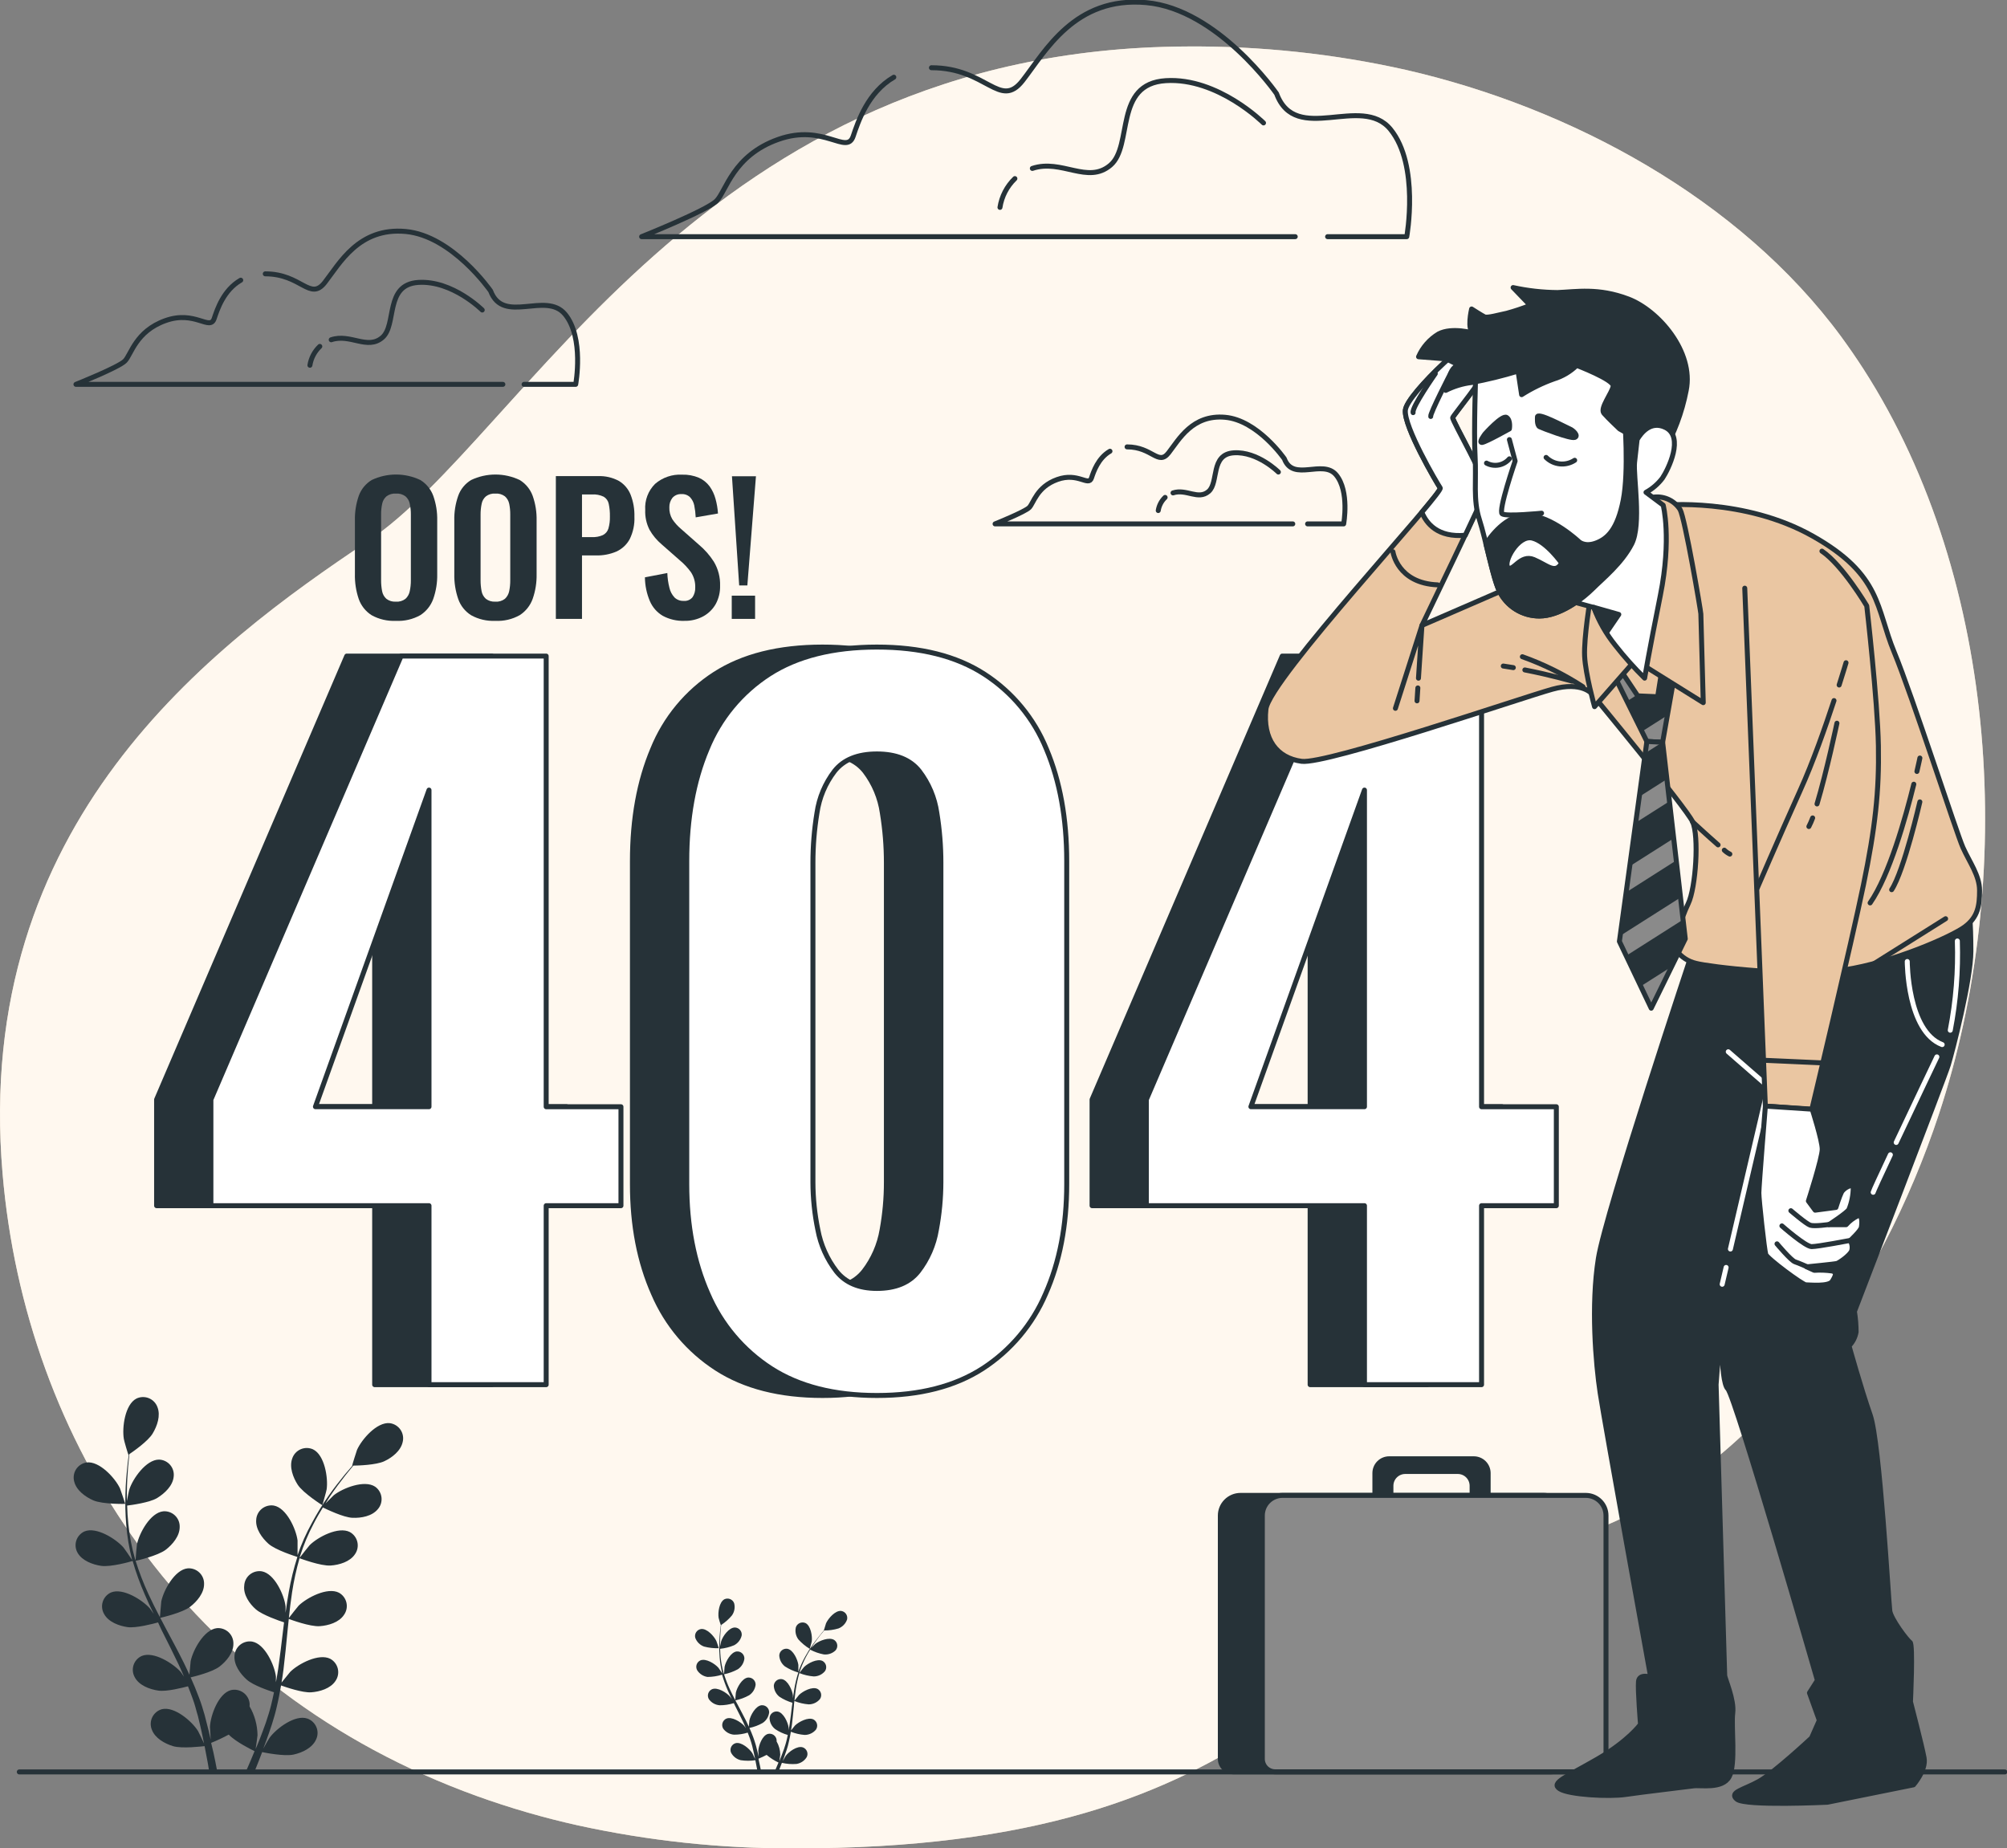 <svg width="404" height="372" viewBox="0 0 404 372" fill="none" xmlns="http://www.w3.org/2000/svg">
<rect x="0" y="0" width="404" height="372" fill="#808080" stroke="none"/>
<g clip-path="url(#clip0_1183_13342)">
<path d="M390.273 224.335C378.864 258.843 354.29 296.66 318.134 309.006C263.497 327.608 258.616 372.337 159.453 372.078C144.976 372.103 130.54 370.556 116.398 367.464C109.484 365.93 102.675 363.956 96.013 361.554C37.274 340.326 5.108 290.05 0.521 236.276C-5.539 165.584 42.666 129.918 74.096 108.915C105.526 87.911 141.301 9.824 238.785 9.357C253.667 9.231 268.514 10.814 283.034 14.075C316.134 21.66 350.196 39.994 370.658 67.823C372.188 69.914 373.662 72.057 375.082 74.251C402.677 117.105 405.819 177.3 390.273 224.335Z" fill="#FEE6C9"/>
<path opacity="0.7" d="M390.273 224.335C378.864 258.843 354.29 296.66 318.134 309.006C263.497 327.608 258.616 372.337 159.453 372.078C144.976 372.103 130.54 370.556 116.398 367.464C109.484 365.93 102.675 363.956 96.013 361.554C37.274 340.326 5.108 290.05 0.521 236.276C-5.539 165.584 42.666 129.918 74.096 108.915C105.526 87.911 141.301 9.824 238.785 9.357C253.667 9.231 268.514 10.814 283.034 14.075C316.134 21.66 350.196 39.994 370.658 67.823C372.188 69.914 373.662 72.057 375.082 74.251C402.677 117.105 405.819 177.3 390.273 224.335Z" fill="white"/>
<path d="M403.563 356.69H3.883" stroke="#263238" stroke-linecap="round" stroke-linejoin="round"/>
<path d="M18.783 302.025C20.652 302.837 25.205 302.734 25.214 302.734C25.223 302.734 24.227 299.762 24.141 299.58C23.145 297.489 19.977 294.042 17.406 294.396C16.98 294.465 16.574 294.624 16.213 294.86C15.853 295.097 15.546 295.406 15.313 295.769C15.081 296.132 14.927 296.539 14.863 296.965C14.798 297.391 14.824 297.826 14.939 298.241C15.372 300.012 17.198 301.334 18.783 302.025Z" fill="#263238"/>
<path d="M20.373 315.21C22.304 315.486 26.372 314.346 26.701 314.216C27.368 316.542 28.192 318.819 29.168 321.033C29.722 322.32 30.328 323.625 30.951 324.886L30.189 323.798C28.674 322.07 24.71 319.556 22.321 320.575C21.933 320.754 21.588 321.012 21.306 321.332C21.023 321.652 20.811 322.028 20.683 322.434C20.554 322.84 20.512 323.269 20.558 323.693C20.605 324.117 20.739 324.526 20.953 324.895C21.819 326.502 23.957 327.297 25.671 327.539C27.385 327.781 30.864 326.856 31.817 326.597L32.492 328.066C33.669 330.407 34.855 332.74 35.954 335.064C36.344 335.885 36.69 336.706 37.045 337.518L36.387 336.576C34.864 334.848 30.908 332.334 28.51 333.354C28.122 333.533 27.776 333.79 27.494 334.111C27.212 334.431 27.001 334.807 26.873 335.213C26.745 335.62 26.703 336.049 26.751 336.473C26.799 336.896 26.936 337.305 27.151 337.673C28.017 339.281 30.146 340.067 31.86 340.317C33.574 340.568 36.751 339.73 37.841 339.453C38.179 340.317 38.516 341.181 38.802 341.985C38.992 342.564 39.209 343.108 39.356 343.713C39.503 344.318 39.676 344.871 39.841 345.441C40.109 346.547 40.386 347.687 40.62 348.776C40.784 349.527 40.931 350.253 41.078 350.979C40.706 350.158 39.936 348.577 39.858 348.447C38.629 346.486 35.089 343.428 32.57 344.067C32.155 344.186 31.77 344.39 31.44 344.667C31.109 344.944 30.841 345.287 30.652 345.673C30.462 346.06 30.357 346.482 30.341 346.913C30.326 347.343 30.401 347.772 30.561 348.171C31.193 349.899 33.158 350.988 34.82 351.497C36.647 352.05 40.68 351.541 41.182 351.497C41.425 352.698 41.65 353.873 41.84 354.953C41.944 355.541 42.039 356.085 42.126 356.681H43.745C43.623 356.042 43.502 355.385 43.364 354.703C43.121 353.476 42.844 352.171 42.498 350.841C43.712 350.353 44.897 349.796 46.047 349.173C47.38 350.607 50.782 352.292 51.241 352.508C50.782 353.64 50.314 354.746 49.864 355.774L49.466 356.681H51.197L51.327 356.379C51.803 355.221 52.288 353.977 52.773 352.698C53.258 352.802 57.257 353.614 59.118 353.191C60.849 352.811 62.857 351.86 63.61 350.193C63.801 349.804 63.907 349.38 63.923 348.948C63.938 348.515 63.861 348.085 63.697 347.684C63.534 347.284 63.287 346.922 62.974 346.623C62.66 346.324 62.287 346.095 61.879 345.951C59.42 345.087 55.664 347.912 54.288 349.778C54.201 349.89 53.422 351.178 52.998 351.998C53.197 351.48 53.387 350.97 53.586 350.426C53.976 349.363 54.34 348.283 54.729 347.126L55.248 345.398C55.43 344.827 55.551 344.205 55.707 343.6C56.045 342.201 56.313 340.758 56.573 339.281C57.508 339.617 60.901 340.784 62.632 340.663C64.363 340.542 66.527 339.911 67.531 338.373C67.778 338.02 67.947 337.619 68.028 337.196C68.11 336.773 68.101 336.337 68.003 335.918C67.905 335.499 67.72 335.104 67.46 334.761C67.2 334.417 66.87 334.132 66.493 333.924C64.19 332.74 60.044 334.926 58.408 336.559C58.304 336.663 57.257 337.967 56.677 338.693C56.815 337.829 56.954 336.965 57.066 336.058C57.386 333.466 57.629 330.874 57.88 328.282C57.958 327.478 58.044 326.684 58.131 325.889C58.46 326.018 62.416 327.487 64.363 327.349C66.094 327.228 68.258 326.597 69.254 325.059C69.502 324.707 69.673 324.306 69.756 323.883C69.838 323.46 69.831 323.025 69.734 322.605C69.636 322.185 69.452 321.791 69.192 321.447C68.931 321.103 68.602 320.818 68.224 320.61C65.912 319.426 61.775 321.612 60.13 323.202C60.009 323.331 58.503 325.206 58.148 325.699C58.33 323.971 58.529 322.243 58.797 320.515C59.15 318.204 59.65 315.919 60.295 313.672C60.451 313.724 64.571 315.279 66.562 315.141C68.293 315.02 70.457 314.389 71.461 312.851C71.707 312.498 71.877 312.096 71.958 311.673C72.04 311.25 72.031 310.815 71.933 310.396C71.835 309.976 71.65 309.582 71.39 309.238C71.13 308.895 70.8 308.61 70.422 308.401C68.12 307.218 63.982 309.404 62.338 311.037C62.208 311.166 60.606 313.188 60.321 313.577C60.321 313.447 60.381 313.309 60.425 313.179C61.134 310.943 62.044 308.774 63.143 306.699C63.731 305.55 64.363 304.479 64.995 303.451C65.739 303.814 69.124 305.455 70.933 305.533C72.742 305.611 74.889 305.205 76.049 303.805C76.333 303.481 76.546 303.101 76.674 302.69C76.801 302.279 76.841 301.846 76.791 301.418C76.74 300.99 76.6 300.578 76.38 300.208C76.16 299.838 75.864 299.518 75.512 299.269C73.348 297.835 68.994 299.554 67.176 300.997C67.081 301.083 66.163 301.991 65.514 302.656L66.38 301.282C67.471 299.649 68.561 298.224 69.548 296.962C70.111 296.245 70.63 295.614 71.123 295.027C72.041 295.027 75.711 294.906 77.321 294.163C78.931 293.42 80.68 292.055 81.061 290.266C81.164 289.846 81.177 289.408 81.1 288.982C81.022 288.556 80.855 288.151 80.61 287.794C80.365 287.437 80.047 287.136 79.677 286.909C79.307 286.683 78.894 286.538 78.464 286.482C75.867 286.206 72.811 289.739 71.868 291.856C71.79 292.037 70.846 295.044 70.89 295.044H70.942C70.457 295.597 69.938 296.193 69.384 296.859C68.379 298.103 67.246 299.511 66.12 301.127C64.905 302.872 63.792 304.687 62.788 306.561C61.633 308.637 60.666 310.812 59.897 313.058V313.145C59.897 312.384 59.897 310.259 59.897 310.095C59.602 307.805 57.672 303.537 55.118 303.071C54.692 303.003 54.256 303.027 53.839 303.139C53.422 303.251 53.033 303.45 52.698 303.722C52.363 303.995 52.09 304.334 51.895 304.719C51.701 305.104 51.59 305.526 51.57 305.956C51.422 307.779 52.747 309.602 54.036 310.76C55.499 312.056 59.542 313.309 59.862 313.413C59.13 315.719 58.551 318.071 58.131 320.454C57.88 321.845 57.672 323.245 57.482 324.653C57.482 323.997 57.482 323.409 57.482 323.331C57.187 321.033 55.257 316.774 52.703 316.307C52.278 316.24 51.843 316.263 51.427 316.375C51.011 316.486 50.623 316.685 50.289 316.956C49.955 317.228 49.682 317.566 49.488 317.95C49.294 318.334 49.184 318.755 49.163 319.184C48.938 321.016 50.245 322.882 51.535 323.988C52.825 325.094 56.27 326.303 57.179 326.58C57.118 327.124 57.04 327.66 56.98 328.204C56.668 330.796 56.365 333.388 55.993 335.98C55.863 336.844 55.699 337.751 55.543 338.624C55.543 338.045 55.543 337.553 55.543 337.475C55.248 335.185 53.318 330.917 50.765 330.451C50.339 330.382 49.904 330.404 49.488 330.514C49.072 330.624 48.683 330.82 48.348 331.09C48.012 331.359 47.737 331.696 47.541 332.079C47.344 332.462 47.231 332.881 47.207 333.31C47.051 335.133 48.376 336.956 49.674 338.114C50.972 339.272 54.071 340.309 55.153 340.654C54.963 341.518 54.781 342.443 54.556 343.307C54.391 343.886 54.27 344.456 54.071 345.035C53.872 345.614 53.699 346.175 53.517 346.763C53.128 347.834 52.73 348.94 52.323 349.977C52.046 350.694 51.769 351.376 51.457 352.068C51.596 351.204 51.838 349.432 51.838 349.286C51.809 347.248 51.258 345.252 50.236 343.488C50.262 343.264 50.262 343.038 50.236 342.814C50.18 342.389 50.035 341.979 49.811 341.613C49.586 341.247 49.288 340.931 48.934 340.687C48.58 340.443 48.179 340.275 47.756 340.195C47.334 340.115 46.899 340.125 46.48 340.222C43.97 340.896 42.377 345.294 42.264 347.601C42.264 347.739 42.342 349.225 42.412 350.193C42.29 349.648 42.169 349.113 42.039 348.551C41.771 347.445 41.477 346.348 41.174 345.164L40.654 343.436C40.49 342.857 40.248 342.27 40.048 341.708C39.546 340.352 38.984 339.004 38.378 337.656C39.347 337.432 42.784 336.55 44.169 335.496C45.554 334.442 46.999 332.723 46.982 330.891C46.994 330.461 46.916 330.032 46.751 329.634C46.587 329.236 46.34 328.877 46.027 328.58C45.714 328.284 45.343 328.056 44.936 327.912C44.529 327.769 44.097 327.712 43.667 327.746C41.07 328.031 38.845 332.135 38.378 334.399C38.378 334.546 38.196 336.205 38.127 337.121C37.755 336.317 37.391 335.514 36.993 334.71C35.842 332.386 34.595 330.079 33.375 327.798C32.994 327.09 32.63 326.381 32.258 325.673C32.604 325.595 36.716 324.645 38.265 323.452C39.633 322.407 41.096 320.679 41.078 318.856C41.091 318.425 41.012 317.997 40.848 317.599C40.683 317.201 40.437 316.842 40.124 316.545C39.811 316.248 39.439 316.021 39.033 315.877C38.626 315.733 38.193 315.677 37.763 315.711C35.166 315.987 32.942 320.1 32.466 322.364C32.466 322.536 32.215 324.956 32.189 325.543C31.375 323.979 30.579 322.415 29.86 320.843C28.863 318.683 28.007 316.461 27.298 314.19C27.463 314.19 31.756 313.179 33.357 311.97C34.734 310.916 36.188 309.196 36.171 307.365C36.183 306.935 36.104 306.507 35.94 306.109C35.775 305.711 35.528 305.353 35.215 305.057C34.903 304.761 34.531 304.534 34.124 304.391C33.717 304.248 33.285 304.193 32.855 304.228C30.259 304.505 28.034 308.609 27.567 310.881C27.523 311.054 27.298 313.629 27.29 314.104L27.151 313.715C26.51 311.454 26.07 309.141 25.835 306.803C25.697 305.516 25.628 304.28 25.593 303.071C26.407 302.976 30.146 302.474 31.652 301.541C33.158 300.608 34.777 299.096 34.959 297.273C35.015 296.849 34.981 296.417 34.859 296.007C34.737 295.597 34.531 295.216 34.253 294.89C33.974 294.565 33.631 294.301 33.244 294.116C32.857 293.931 32.436 293.829 32.007 293.817C29.41 293.817 26.736 297.645 26.017 299.865C25.974 299.986 25.714 301.248 25.541 302.163C25.541 301.619 25.541 301.058 25.541 300.539C25.541 298.578 25.671 296.781 25.792 295.191C25.87 294.327 25.957 293.463 26.043 292.711C26.796 292.202 29.8 290.119 30.726 288.573C31.652 287.026 32.362 284.961 31.695 283.259C31.549 282.855 31.319 282.485 31.021 282.175C30.723 281.864 30.363 281.62 29.964 281.457C29.565 281.294 29.136 281.217 28.705 281.229C28.274 281.242 27.851 281.345 27.463 281.531C25.152 282.724 24.546 287.363 24.927 289.644C24.927 289.843 25.792 292.867 25.87 292.841H25.922C25.818 293.575 25.714 294.362 25.628 295.217C25.463 296.807 25.299 298.604 25.255 300.574C25.181 302.695 25.233 304.818 25.411 306.933C25.595 309.301 25.989 311.649 26.588 313.948V314.026C26.182 313.387 24.978 311.633 24.857 311.512C23.343 309.784 19.378 307.27 16.989 308.281C16.601 308.459 16.255 308.717 15.973 309.038C15.691 309.358 15.48 309.734 15.352 310.14C15.224 310.547 15.182 310.976 15.23 311.4C15.278 311.823 15.414 312.232 15.63 312.6C16.53 314.164 18.642 314.959 20.373 315.21Z" fill="#263238"/>
<path d="M64.891 303.01C64.891 303.01 65.756 299.986 65.756 299.787C66.077 297.498 65.35 292.876 63.004 291.752C62.61 291.576 62.184 291.484 61.753 291.483C61.321 291.482 60.895 291.572 60.5 291.746C60.106 291.92 59.753 292.176 59.464 292.495C59.175 292.815 58.956 293.192 58.823 293.601C58.2 295.329 58.996 297.429 59.931 298.88C61.056 300.6 64.891 303.01 64.891 303.01Z" fill="#263238"/>
<path d="M141.725 331.453C142.692 331.71 143.693 331.82 144.694 331.781C144.694 331.781 144.244 330.407 144.2 330.33C143.742 329.362 142.279 327.738 141.093 327.928C140.896 327.96 140.709 328.034 140.542 328.144C140.376 328.254 140.235 328.397 140.128 328.565C140.021 328.733 139.951 328.921 139.921 329.118C139.892 329.315 139.905 329.516 139.959 329.707C140.108 330.109 140.343 330.474 140.648 330.775C140.953 331.077 141.321 331.308 141.725 331.453Z" fill="#263238"/>
<path d="M142.424 337.57C143.417 337.563 144.403 337.409 145.35 337.112C145.658 338.184 146.037 339.234 146.484 340.257C146.743 340.853 147.02 341.441 147.306 342.037C147.142 341.786 146.986 341.562 146.96 341.536C146.259 340.723 144.432 339.574 143.324 340.041C143.143 340.123 142.981 340.243 142.849 340.392C142.717 340.542 142.618 340.717 142.559 340.908C142.5 341.098 142.483 341.298 142.507 341.496C142.531 341.694 142.598 341.884 142.701 342.054C142.951 342.404 143.275 342.695 143.651 342.906C144.027 343.116 144.444 343.241 144.874 343.272C145.837 343.277 146.795 343.131 147.713 342.84C147.825 343.065 147.929 343.298 148.042 343.523C148.587 344.603 149.133 345.674 149.643 346.745C149.816 347.126 149.981 347.506 150.145 347.886C149.989 347.661 149.86 347.471 149.834 347.445C149.141 346.642 147.306 345.493 146.207 345.959C146.025 346.042 145.863 346.161 145.731 346.311C145.599 346.46 145.5 346.635 145.441 346.825C145.381 347.015 145.362 347.215 145.385 347.413C145.408 347.611 145.473 347.801 145.575 347.972C145.827 348.32 146.152 348.61 146.527 348.82C146.902 349.03 147.319 349.157 147.748 349.191C148.684 349.196 149.615 349.056 150.509 348.776C150.665 349.173 150.82 349.562 150.959 349.951C151.097 350.34 151.141 350.469 151.21 350.737C151.279 351.005 151.357 351.273 151.435 351.532C151.556 352.042 151.686 352.569 151.79 353.07C151.868 353.424 151.937 353.752 152.006 354.089C151.833 353.709 151.478 352.983 151.444 352.923C150.872 352.016 149.236 350.607 148.076 350.901C147.884 350.955 147.706 351.048 147.553 351.175C147.399 351.303 147.275 351.461 147.188 351.64C147.1 351.818 147.051 352.014 147.045 352.213C147.039 352.411 147.074 352.609 147.15 352.793C147.347 353.176 147.624 353.512 147.963 353.778C148.303 354.043 148.696 354.232 149.115 354.331C150.088 354.478 151.077 354.478 152.05 354.331C152.162 354.884 152.266 355.429 152.361 355.938C152.404 356.215 152.448 356.465 152.491 356.725H153.227C153.175 356.431 153.123 356.128 153.054 355.809C152.941 355.247 152.811 354.642 152.673 354.029C153.234 353.802 153.783 353.545 154.317 353.26C155.042 353.876 155.845 354.393 156.706 354.798C156.49 355.325 156.274 355.826 156.066 356.31L155.884 356.725H156.663C156.663 356.673 156.706 356.63 156.724 356.586C156.94 356.051 157.165 355.48 157.39 354.858C158.351 355.085 159.341 355.161 160.325 355.083C160.75 355.017 161.155 354.86 161.513 354.621C161.87 354.382 162.171 354.068 162.393 353.701C162.482 353.523 162.533 353.329 162.541 353.131C162.549 352.932 162.516 352.734 162.442 352.55C162.369 352.366 162.257 352.199 162.114 352.061C161.972 351.922 161.801 351.816 161.614 351.748C160.472 351.359 158.741 352.655 158.152 353.476C158.109 353.528 157.763 354.124 157.555 354.504C157.641 354.262 157.737 354.029 157.823 353.778C158.005 353.286 158.169 352.785 158.351 352.249C158.429 351.99 158.516 351.722 158.593 351.454C158.671 351.186 158.732 350.91 158.801 350.59C158.957 349.942 159.087 349.277 159.199 348.603C160.088 348.955 161.025 349.171 161.978 349.242C162.409 349.241 162.834 349.146 163.224 348.964C163.614 348.782 163.96 348.517 164.237 348.188C164.352 348.025 164.431 347.84 164.469 347.645C164.508 347.449 164.504 347.248 164.459 347.054C164.414 346.86 164.329 346.678 164.209 346.519C164.088 346.36 163.936 346.228 163.761 346.132C162.696 345.588 160.783 346.599 160.022 347.35C159.978 347.393 159.494 347.998 159.234 348.335C159.303 347.926 159.364 347.52 159.416 347.117C159.563 345.925 159.675 344.724 159.797 343.523C159.797 343.151 159.866 342.788 159.909 342.417C160.828 342.785 161.796 343.012 162.783 343.091C163.214 343.091 163.64 342.997 164.03 342.814C164.42 342.632 164.766 342.367 165.042 342.037C165.157 341.874 165.236 341.689 165.274 341.493C165.313 341.298 165.309 341.096 165.264 340.902C165.219 340.708 165.134 340.526 165.014 340.367C164.893 340.208 164.741 340.077 164.566 339.98C163.501 339.436 161.588 340.447 160.835 341.199C160.775 341.259 160.082 342.123 159.918 342.356C159.996 341.544 160.091 340.741 160.212 339.946C160.377 338.881 160.608 337.828 160.905 336.792C161.829 337.159 162.804 337.386 163.796 337.466C164.227 337.467 164.653 337.373 165.043 337.191C165.434 337.008 165.779 336.743 166.055 336.412C166.17 336.249 166.249 336.064 166.287 335.869C166.325 335.673 166.322 335.472 166.277 335.278C166.232 335.084 166.147 334.901 166.026 334.743C165.906 334.584 165.754 334.452 165.579 334.356C164.514 333.812 162.61 334.822 161.848 335.574C161.788 335.635 161.043 336.568 160.922 336.749C160.922 336.689 160.922 336.619 160.965 336.559C161.296 335.528 161.716 334.528 162.22 333.57C162.497 333.043 162.783 332.55 163.086 332.075C163.945 332.529 164.867 332.852 165.821 333.034C166.25 333.082 166.684 333.034 167.093 332.895C167.501 332.757 167.874 332.53 168.184 332.23C168.317 332.082 168.417 331.907 168.477 331.718C168.537 331.528 168.556 331.328 168.533 331.131C168.51 330.933 168.446 330.743 168.344 330.572C168.242 330.401 168.105 330.254 167.942 330.14C166.938 329.474 164.93 330.269 164.09 330.934L163.32 331.703L163.726 331.073C164.229 330.312 164.739 329.656 165.189 329.077C165.449 328.749 165.691 328.455 165.916 328.213C166.887 328.222 167.852 328.085 168.782 327.807C169.183 327.65 169.546 327.408 169.845 327.098C170.144 326.788 170.372 326.416 170.513 326.01C170.558 325.818 170.563 325.619 170.526 325.425C170.49 325.231 170.414 325.047 170.302 324.884C170.19 324.722 170.046 324.584 169.878 324.48C169.71 324.377 169.522 324.309 169.327 324.282C168.132 324.152 166.73 325.785 166.28 326.761C166.28 326.848 165.804 328.23 165.83 328.23C165.605 328.489 165.362 328.766 165.111 329.094C164.644 329.664 164.125 330.321 163.605 331.064C163.03 331.859 162.507 332.69 162.039 333.552C161.502 334.508 161.055 335.512 160.706 336.55C160.706 336.205 160.706 335.22 160.706 335.151C160.567 334.088 159.684 332.118 158.498 331.902C158.302 331.872 158.101 331.883 157.909 331.935C157.717 331.987 157.538 332.078 157.383 332.204C157.229 332.329 157.103 332.486 157.013 332.663C156.924 332.84 156.872 333.034 156.862 333.233C156.879 333.663 156.991 334.085 157.188 334.469C157.385 334.852 157.664 335.188 158.005 335.453C158.837 335.991 159.744 336.405 160.697 336.68C160.356 337.743 160.09 338.829 159.901 339.929C159.788 340.568 159.693 341.216 159.606 341.864C159.606 341.562 159.606 341.294 159.606 341.259C159.468 340.196 158.585 338.227 157.399 338.011C157.202 337.98 157.001 337.991 156.809 338.043C156.617 338.095 156.438 338.187 156.284 338.312C156.13 338.438 156.004 338.594 155.914 338.771C155.824 338.949 155.773 339.143 155.763 339.341C155.78 339.772 155.891 340.194 156.089 340.577C156.286 340.961 156.565 341.297 156.906 341.562C157.707 342.088 158.582 342.492 159.502 342.762C159.502 343.013 159.442 343.264 159.407 343.514C159.269 344.715 159.13 345.907 158.957 347.082C158.896 347.497 158.819 347.903 158.749 348.301C158.749 348.033 158.749 347.808 158.749 347.774C158.611 346.711 157.719 344.75 156.542 344.534C156.345 344.502 156.144 344.512 155.951 344.563C155.759 344.615 155.579 344.706 155.424 344.832C155.27 344.958 155.144 345.115 155.054 345.293C154.965 345.471 154.914 345.665 154.906 345.864C154.923 346.294 155.035 346.714 155.232 347.096C155.429 347.479 155.708 347.813 156.049 348.076C156.823 348.6 157.676 348.997 158.576 349.251C158.49 349.666 158.403 350.115 158.299 350.478C158.221 350.746 158.169 351.005 158.074 351.273C157.979 351.541 157.91 351.8 157.823 352.059C157.641 352.551 157.46 353.061 157.269 353.545C157.139 353.873 157.018 354.193 156.888 354.513C156.949 354.098 157.061 353.295 157.061 353.225C157.049 352.285 156.796 351.362 156.326 350.547C156.326 350.443 156.326 350.34 156.326 350.236C156.301 350.039 156.234 349.85 156.131 349.68C156.028 349.511 155.891 349.364 155.728 349.251C155.564 349.138 155.379 349.06 155.184 349.023C154.989 348.986 154.788 348.99 154.594 349.035C153.435 349.346 152.699 351.376 152.647 352.439C152.647 352.5 152.69 353.191 152.716 353.623C152.664 353.372 152.604 353.122 152.543 352.871C152.422 352.353 152.283 351.852 152.145 351.307C152.058 351.039 151.98 350.78 151.902 350.512C151.825 350.245 151.712 349.977 151.625 349.7C151.392 349.078 151.132 348.456 150.855 347.834C151.791 347.642 152.691 347.304 153.521 346.832C153.881 346.594 154.184 346.28 154.41 345.913C154.635 345.546 154.778 345.134 154.828 344.706C154.832 344.508 154.795 344.312 154.718 344.129C154.642 343.946 154.527 343.781 154.383 343.645C154.239 343.509 154.067 343.405 153.88 343.339C153.693 343.274 153.494 343.248 153.296 343.264C152.102 343.393 151.063 345.285 150.846 346.331C150.846 346.4 150.768 347.195 150.734 347.584C150.561 347.212 150.396 346.84 150.215 346.469C149.678 345.398 149.107 344.335 148.544 343.264L148.025 342.287C148.994 342.086 149.928 341.739 150.794 341.259C151.154 341.021 151.457 340.707 151.683 340.34C151.909 339.973 152.051 339.561 152.102 339.134C152.106 338.936 152.068 338.739 151.992 338.556C151.915 338.373 151.801 338.209 151.656 338.073C151.512 337.937 151.341 337.832 151.153 337.767C150.966 337.701 150.767 337.675 150.569 337.691C149.375 337.82 148.336 339.713 148.12 340.758C148.12 340.836 148.007 341.942 147.999 342.227C147.618 341.501 147.254 340.784 146.917 340.058C146.462 339.076 146.072 338.066 145.748 337.034C146.723 336.837 147.663 336.493 148.535 336.015C148.892 335.774 149.193 335.459 149.419 335.093C149.644 334.726 149.788 334.316 149.842 333.889C149.848 333.69 149.811 333.491 149.735 333.307C149.658 333.122 149.543 332.956 149.398 332.819C149.252 332.682 149.079 332.577 148.89 332.511C148.702 332.446 148.501 332.421 148.302 332.438C147.116 332.567 146.077 334.459 145.861 335.505C145.861 335.591 145.739 336.784 145.739 337C145.713 336.941 145.689 336.88 145.67 336.818C145.377 335.775 145.174 334.708 145.064 333.63C145.004 333.034 144.969 332.464 144.952 331.902C145.92 331.809 146.868 331.57 147.765 331.194C148.148 330.996 148.483 330.717 148.748 330.377C149.012 330.037 149.2 329.643 149.297 329.224C149.324 329.027 149.309 328.826 149.253 328.635C149.197 328.444 149.101 328.267 148.972 328.116C148.843 327.964 148.684 327.841 148.504 327.755C148.324 327.669 148.129 327.622 147.929 327.617C146.735 327.617 145.497 329.345 145.168 330.399C145.168 330.459 145.03 331.038 144.943 331.461C144.943 331.211 144.943 330.952 144.943 330.71C144.943 329.803 145.004 328.982 145.056 328.247C145.056 327.824 145.133 327.453 145.177 327.098C145.989 326.575 146.715 325.931 147.332 325.189C147.583 324.838 147.753 324.436 147.831 324.012C147.909 323.588 147.892 323.152 147.782 322.735C147.715 322.548 147.608 322.377 147.471 322.234C147.333 322.09 147.167 321.977 146.982 321.901C146.798 321.825 146.6 321.789 146.401 321.794C146.202 321.799 146.006 321.846 145.826 321.932C144.761 322.485 144.484 324.627 144.657 325.681C144.657 325.768 145.082 327.167 145.099 327.15C145.056 327.487 145.004 327.85 144.96 328.247C144.891 328.982 144.813 329.811 144.796 330.718C144.76 331.695 144.783 332.673 144.865 333.647C144.95 334.741 145.133 335.826 145.41 336.887C145.22 336.594 144.666 335.79 144.623 335.73C143.922 334.917 142.087 333.768 140.987 334.235C140.806 334.317 140.644 334.437 140.512 334.586C140.38 334.735 140.281 334.911 140.221 335.101C140.162 335.291 140.143 335.491 140.166 335.689C140.189 335.886 140.254 336.077 140.355 336.248C140.587 336.602 140.891 336.903 141.247 337.131C141.604 337.359 142.005 337.509 142.424 337.57Z" fill="#263238"/>
<path d="M163.005 331.919C163.005 331.919 163.395 330.52 163.403 330.433C163.55 329.371 163.213 327.245 162.131 326.718C161.948 326.638 161.751 326.598 161.552 326.599C161.353 326.6 161.156 326.642 160.974 326.723C160.792 326.805 160.63 326.923 160.496 327.071C160.363 327.219 160.262 327.393 160.201 327.582C160.104 328.001 160.1 328.436 160.188 328.856C160.276 329.277 160.455 329.673 160.711 330.019C161.379 330.761 162.152 331.401 163.005 331.919Z" fill="#263238"/>
<path d="M179.924 15.543C174.678 18.593 172.722 24.52 171.752 27.397C170.445 31.328 165.858 24.805 156.682 28.054C147.507 31.302 146.191 38.482 144.226 40.443C142.261 42.405 129.156 47.641 129.156 47.641H260.727" stroke="#263238" stroke-linecap="round" stroke-linejoin="round"/>
<path d="M267.24 47.641H283.175C283.175 47.641 285.772 33.246 279.903 26.041C274.035 18.835 260.86 29.315 256.965 18.844C256.965 18.844 245.167 1.832 230.746 0.527C216.325 -0.778 210.431 10.342 205.843 16.226C201.255 22.11 198.632 13.634 187.492 13.634" stroke="#263238" stroke-linecap="round" stroke-linejoin="round"/>
<path d="M204.293 35.951C202.685 37.505 201.63 39.541 201.289 41.748" stroke="#263238" stroke-linecap="round" stroke-linejoin="round"/>
<path d="M254.339 24.745C254.339 24.745 245.164 15.586 234.673 16.235C224.182 16.883 228.12 29.324 223.533 33.246C218.945 37.169 213.699 31.933 207.805 33.903" stroke="#263238" stroke-linecap="round" stroke-linejoin="round"/>
<path d="M48.459 56.401C44.996 58.397 43.741 62.259 43.118 64.117C42.252 66.709 39.266 62.389 33.276 64.549C27.286 66.709 26.421 71.383 25.14 72.67C23.858 73.958 15.289 77.37 15.289 77.37H101.226" stroke="#263238" stroke-linecap="round" stroke-linejoin="round"/>
<path d="M105.499 77.37H115.886C115.886 77.37 117.617 67.962 113.748 63.261C109.879 58.561 101.327 65.404 98.756 58.561C98.756 58.561 91.052 47.45 81.634 46.595C72.216 45.74 68.382 53.006 65.387 56.851C62.392 60.695 60.678 55.123 53.398 55.123" stroke="#263238" stroke-linecap="round" stroke-linejoin="round"/>
<path d="M64.374 69.733C63.314 70.747 62.614 72.079 62.383 73.526" stroke="#263238" stroke-linecap="round" stroke-linejoin="round"/>
<path d="M97.072 62.406C97.072 62.406 91.082 56.427 84.226 56.851C77.371 57.274 79.95 65.404 76.947 67.962C73.943 70.519 70.524 67.097 66.672 68.394" stroke="#263238" stroke-linecap="round" stroke-linejoin="round"/>
<path d="M223.433 90.832C221.044 92.223 220.144 94.918 219.711 96.214C219.114 98.003 217.028 95.022 212.847 96.517C208.666 98.011 208.069 101.286 207.169 102.176C206.269 103.066 200.305 105.459 200.305 105.459H260.23" stroke="#263238" stroke-linecap="round" stroke-linejoin="round"/>
<path d="M263.213 105.459H270.475C270.475 105.459 271.67 98.901 268.978 95.618C266.286 92.335 260.322 97.113 258.53 92.343C258.53 92.343 253.155 84.567 246.585 83.997C240.015 83.427 237.323 88.464 235.237 91.151C233.151 93.838 231.956 89.959 226.875 89.959" stroke="#263238" stroke-linecap="round" stroke-linejoin="round"/>
<path d="M234.533 100.128C233.794 100.834 233.307 101.763 233.148 102.772" stroke="#263238" stroke-linecap="round" stroke-linejoin="round"/>
<path d="M257.332 95.022C257.332 95.022 253.151 90.849 248.373 91.151C243.595 91.454 245.387 97.113 243.292 98.927C241.197 100.741 238.817 98.331 236.125 99.221" stroke="#263238" stroke-linecap="round" stroke-linejoin="round"/>
<path d="M75.418 278.732V242.704H31.523V221.337L69.8 132.07H99.005V222.789H114.058V242.704H99.005V278.732H75.418ZM52.566 222.78H75.418V159.043L52.566 222.78Z" fill="#263238" stroke="#263238" stroke-linecap="round" stroke-linejoin="round"/>
<path d="M165.581 280.91C156.995 280.91 149.891 279.098 144.27 275.475C138.633 271.841 134.211 266.609 131.572 260.45C128.721 254.045 127.299 246.681 127.305 238.358V173.351C127.305 164.78 128.667 157.267 131.39 150.81C133.901 144.602 138.273 139.321 143.907 135.69C149.533 132.073 156.747 130.261 165.547 130.255C174.347 130.25 181.575 132.061 187.23 135.69C192.864 139.321 197.236 144.602 199.747 150.81C202.505 157.238 203.884 164.752 203.884 173.351V238.358C203.884 246.687 202.464 254.051 199.625 260.45C196.983 266.607 192.562 271.838 186.927 275.475C181.283 279.098 174.168 280.91 165.581 280.91ZM165.581 259.362C169.332 259.362 172.114 258.21 173.926 255.906C175.802 253.468 177.05 250.608 177.561 247.577C178.139 244.41 178.429 241.197 178.427 237.978V173.697C178.429 170.331 178.157 166.97 177.613 163.649C177.18 160.602 175.973 157.717 174.108 155.268C172.296 152.964 169.453 151.812 165.581 151.812C161.709 151.812 158.867 152.964 157.055 155.268C155.178 157.729 153.962 160.629 153.524 163.692C152.977 167.013 152.702 170.374 152.701 173.74V238.021C152.705 241.237 153.033 244.444 153.679 247.594C154.24 250.624 155.513 253.479 157.393 255.923C159.228 258.215 161.957 259.362 165.581 259.362Z" fill="#263238" stroke="#263238" stroke-linecap="round" stroke-linejoin="round"/>
<path d="M263.723 278.732V242.704H219.828V221.337L258.105 132.07H287.31V222.789H302.363V242.704H287.31V278.732H263.723ZM240.871 222.78H263.723V159.043L240.871 222.78Z" fill="#263238" stroke="#263238" stroke-linecap="round" stroke-linejoin="round"/>
<path d="M86.356 278.732V242.704H42.453V221.337L80.73 132.07H109.944V222.789H124.996V242.704H109.944V278.732H86.356ZM63.496 222.78H86.356V159.043L63.496 222.78Z" fill="white" stroke="#263238" stroke-linecap="round" stroke-linejoin="round"/>
<path d="M176.519 280.91C167.932 280.91 160.826 279.098 155.199 275.475C149.564 271.838 145.144 266.607 142.501 260.45C139.662 254.045 138.242 246.681 138.242 238.358V173.351C138.242 164.78 139.601 157.267 142.319 150.81C144.836 144.604 149.21 139.324 154.844 135.69C160.465 132.073 167.678 130.261 176.484 130.255C185.29 130.25 192.504 132.061 198.124 135.69C203.758 139.324 208.132 144.604 210.649 150.81C213.367 157.267 214.726 164.78 214.726 173.351V238.358C214.726 246.687 213.307 254.051 210.468 260.45C207.839 266.6 203.437 271.83 197.821 275.475C192.206 279.098 185.106 280.91 176.519 280.91ZM176.519 259.362C180.27 259.362 183.051 258.21 184.863 255.906C186.74 253.469 187.986 250.608 188.49 247.577C189.087 244.412 189.391 241.198 189.399 237.978V173.697C189.402 170.331 189.129 166.97 188.585 163.649C188.149 160.584 186.93 157.683 185.045 155.225C183.227 152.921 180.385 151.769 176.519 151.769C172.653 151.769 169.81 152.921 167.993 155.225C166.108 157.683 164.889 160.584 164.452 163.649C163.908 166.97 163.636 170.331 163.639 173.697V237.978C163.647 241.203 163.98 244.419 164.634 247.577C165.198 250.608 166.474 253.462 168.356 255.906C170.174 258.21 172.895 259.362 176.519 259.362Z" fill="white" stroke="#263238" stroke-linecap="round" stroke-linejoin="round"/>
<path d="M274.661 278.732V242.704H230.758V221.337L269.035 132.07H298.231V222.789H313.284V242.704H298.231V278.732H274.661ZM251.8 222.78H274.661V159.043L251.8 222.78Z" fill="white" stroke="#263238" stroke-linecap="round" stroke-linejoin="round"/>
<path d="M79.682 124.976C77.984 125.058 76.296 124.666 74.809 123.844C73.601 123.078 72.686 121.927 72.212 120.579C71.661 118.952 71.4 117.241 71.442 115.524V104.785C71.402 103.09 71.666 101.402 72.221 99.8C72.699 98.478 73.615 97.36 74.817 96.629C76.348 95.9 78.022 95.522 79.717 95.522C81.412 95.522 83.086 95.9 84.616 96.629C85.814 97.365 86.728 98.482 87.213 99.8C87.778 101.4 88.048 103.089 88.009 104.785V115.576C88.044 117.272 87.775 118.96 87.213 120.561C86.729 121.904 85.816 123.051 84.616 123.827C83.115 124.671 81.403 125.07 79.682 124.976ZM79.682 121.114C80.377 121.171 81.068 120.968 81.621 120.544C82.072 120.13 82.375 119.581 82.487 118.98C82.637 118.27 82.71 117.546 82.703 116.82V103.584C82.712 102.855 82.64 102.128 82.487 101.415C82.373 100.832 82.069 100.303 81.621 99.912C81.064 99.498 80.374 99.301 79.682 99.359C79.007 99.31 78.337 99.506 77.795 99.912C77.346 100.302 77.041 100.831 76.93 101.415C76.776 102.128 76.704 102.855 76.713 103.584V116.82C76.71 117.545 76.776 118.268 76.912 118.98C77.016 119.584 77.321 120.135 77.778 120.544C78.322 120.96 78.999 121.163 79.682 121.114Z" fill="#263238"/>
<path d="M99.699 124.976C98.003 125.059 96.318 124.667 94.834 123.845C93.621 123.083 92.705 121.931 92.237 120.579C91.678 118.959 91.412 117.254 91.45 115.542V104.785C91.408 103.089 91.675 101.4 92.237 99.8C92.707 98.473 93.625 97.352 94.834 96.629C96.363 95.901 98.035 95.523 99.729 95.523C101.423 95.523 103.095 95.901 104.624 96.629C105.821 97.365 106.736 98.482 107.221 99.8C107.786 101.4 108.056 103.089 108.017 104.785V115.576C108.052 117.272 107.782 118.96 107.221 120.561C106.736 121.904 105.824 123.051 104.624 123.827C103.125 124.67 101.416 125.069 99.699 124.976ZM99.699 121.114C100.393 121.171 101.085 120.968 101.638 120.544C102.084 120.127 102.387 119.58 102.503 118.98C102.646 118.269 102.716 117.545 102.711 116.82V103.584C102.718 102.856 102.648 102.129 102.503 101.415C102.385 100.834 102.082 100.306 101.638 99.912C101.08 99.498 100.391 99.301 99.699 99.359C99.026 99.309 98.358 99.505 97.82 99.912C97.367 100.299 97.062 100.83 96.955 101.415C96.806 102.128 96.733 102.855 96.738 103.584V116.82C96.735 117.545 96.801 118.268 96.937 118.98C97.041 119.584 97.346 120.135 97.803 120.544C98.345 120.956 99.019 121.158 99.699 121.114Z" fill="#263238"/>
<path d="M111.891 124.588V95.843H120.348C121.813 95.779 123.269 96.111 124.563 96.802C125.643 97.444 126.48 98.425 126.943 99.592C127.487 100.999 127.746 102.5 127.705 104.007C127.775 105.572 127.447 107.13 126.753 108.535C126.155 109.636 125.213 110.513 124.07 111.032C122.781 111.577 121.392 111.842 119.993 111.809H117.153V124.588H111.891ZM117.153 108.12H119.144C119.905 108.159 120.664 108.02 121.36 107.714C121.624 107.581 121.858 107.396 122.049 107.17C122.239 106.945 122.382 106.683 122.468 106.401C122.694 105.612 122.796 104.793 122.771 103.973C122.79 103.12 122.712 102.268 122.537 101.433C122.48 101.138 122.362 100.858 122.191 100.611C122.019 100.364 121.798 100.156 121.542 99.998C120.797 99.636 119.971 99.475 119.144 99.532H117.153V108.12Z" fill="#263238"/>
<path d="M137.741 124.976C136.234 125.028 134.74 124.679 133.413 123.965C132.252 123.28 131.342 122.241 130.816 121.002C130.173 119.487 129.835 117.861 129.82 116.215L134.33 115.351C134.361 116.346 134.5 117.334 134.746 118.298C134.905 119.035 135.261 119.716 135.776 120.268C136.017 120.501 136.303 120.682 136.617 120.801C136.931 120.92 137.266 120.974 137.602 120.959C137.945 120.995 138.291 120.944 138.608 120.811C138.926 120.678 139.205 120.467 139.42 120.198C139.792 119.623 139.976 118.947 139.948 118.263C139.987 117.17 139.685 116.092 139.082 115.179C138.428 114.28 137.663 113.468 136.806 112.759L133.179 109.571C132.202 108.746 131.378 107.754 130.746 106.642C130.12 105.408 129.822 104.033 129.881 102.651C129.818 101.684 129.963 100.715 130.307 99.809C130.65 98.903 131.184 98.081 131.872 97.398C133.377 96.104 135.325 95.442 137.308 95.549C138.465 95.511 139.616 95.724 140.684 96.171C141.538 96.553 142.28 97.148 142.839 97.899C143.379 98.658 143.781 99.506 144.025 100.404C144.294 101.372 144.462 102.365 144.527 103.368L140.043 104.146C140.008 103.336 139.91 102.53 139.749 101.735C139.623 101.109 139.323 100.531 138.883 100.067C138.652 99.853 138.379 99.688 138.081 99.584C137.783 99.48 137.467 99.439 137.152 99.463C136.814 99.444 136.475 99.502 136.163 99.634C135.851 99.766 135.573 99.967 135.351 100.223C134.933 100.767 134.716 101.438 134.737 102.124C134.703 102.962 134.91 103.793 135.334 104.517C135.817 105.24 136.4 105.892 137.065 106.452L140.649 109.615C141.835 110.605 142.863 111.77 143.696 113.071C144.568 114.534 145.003 116.216 144.951 117.918C144.985 119.19 144.686 120.449 144.085 121.572C143.494 122.625 142.618 123.49 141.558 124.069C140.387 124.7 139.071 125.013 137.741 124.976Z" fill="#263238"/>
<path d="M147.297 124.587V119.905H151.997V124.587H147.297ZM148.794 117.848L147.34 95.877H152.17L150.439 117.848H148.794Z" fill="#263238"/>
<path d="M276.758 296.53V302.708H279.986V299.088C279.986 298.325 280.29 297.593 280.831 297.053C281.371 296.514 282.104 296.211 282.869 296.211H293.447C294.211 296.211 294.944 296.514 295.485 297.053C296.025 297.593 296.329 298.325 296.329 299.088V302.708H299.558V296.53C299.555 295.767 299.25 295.035 298.708 294.495C298.166 293.956 297.432 293.653 296.667 293.653H279.64C278.876 293.653 278.143 293.956 277.602 294.496C277.062 295.036 276.758 295.767 276.758 296.53Z" fill="#263238" stroke="#263238" stroke-linecap="round" stroke-linejoin="round"/>
<path d="M249.691 301.023H310.75C311.829 301.023 312.864 301.451 313.627 302.213C314.39 302.974 314.818 304.007 314.818 305.084V354.072C314.818 354.76 314.545 355.419 314.058 355.905C313.571 356.391 312.91 356.664 312.221 356.664H248.245C247.557 356.664 246.896 356.391 246.409 355.905C245.922 355.419 245.648 354.76 245.648 354.072V305.084C245.648 304.011 246.073 302.982 246.831 302.222C247.588 301.461 248.616 301.03 249.691 301.023Z" fill="#263238" stroke="#263238" stroke-linecap="round" stroke-linejoin="round"/>
<path d="M258.153 301.023H319.212C320.291 301.023 321.326 301.451 322.088 302.213C322.851 302.974 323.28 304.007 323.28 305.084V354.072C323.28 354.76 323.006 355.419 322.519 355.905C322.032 356.391 321.372 356.664 320.683 356.664H256.698C256.01 356.664 255.349 356.391 254.862 355.905C254.375 355.419 254.102 354.76 254.102 354.072V305.084C254.102 304.01 254.528 302.98 255.287 302.219C256.046 301.458 257.077 301.028 258.153 301.023Z" fill="#8A8A8A" stroke="#263238" stroke-linecap="round" stroke-linejoin="round"/>
<path d="M340.649 191.694C340.649 191.694 323.25 243.879 321.744 253.322C320.238 262.766 321.207 274.499 322.108 280.434C323.008 286.37 332.278 337.613 332.278 337.613C332.278 337.613 329.984 336.836 329.82 338.477C329.656 340.119 330.227 347.117 330.227 347.117C330.227 347.117 327.829 350.478 321.502 354.133C315.174 357.787 312.093 358.893 313.98 360.094C315.867 361.295 323.951 361.719 327.249 361.226C330.547 360.734 339.419 359.705 340.865 359.498C342.311 359.291 346.673 360.189 348.067 357.675C349.46 355.161 348.448 347.549 348.794 344.853C349.14 342.158 347.184 337.872 347.175 337.25C347.167 336.628 345.444 278.715 345.444 278.715L346.535 264.329C346.535 264.329 346.214 278.032 347.79 279.553C349.365 281.074 365.838 338.261 365.838 338.261L364.236 340.775L366.227 346.305L364.66 349.856C364.66 349.856 357.164 356.846 354.1 358.574C351.036 360.302 347.946 360.777 349.634 362.185C351.321 363.593 367.854 362.79 367.854 362.79L385.166 359.291C385.166 359.291 387.763 356.336 387.313 353.865C386.863 351.394 384.569 342.572 384.569 342.572C384.569 342.572 385.123 330.995 384.491 330.598C383.859 330.2 380.657 325.941 380.414 324.29C380.172 322.64 378.371 290.301 376.467 284.867C374.563 279.432 372.2 270.922 372.2 270.922C372.952 270.153 373.451 269.173 373.628 268.114C373.625 266.733 373.513 265.355 373.29 263.992C373.29 263.992 391.355 217.078 392.178 214.399C393 211.721 396.731 197.258 396.731 191.478C396.731 185.698 396.315 181.36 396.315 181.36C396.315 181.36 382.249 187.763 367.976 188.385C353.702 189.007 341.09 188.177 341.09 188.177L340.649 191.694Z" fill="#263238" stroke="#263238" stroke-linecap="round" stroke-linejoin="round"/>
<path d="M383.922 193.551C383.922 193.551 383.922 207.591 390.951 210.278" stroke="white" stroke-linecap="round" stroke-linejoin="round"/>
<path d="M394.006 189.421C394.203 195.443 393.724 201.468 392.578 207.384" stroke="white" stroke-linecap="round" stroke-linejoin="round"/>
<path d="M380.525 232.457C378.595 236.552 377.123 239.732 377.062 240.008" stroke="white" stroke-linecap="round" stroke-linejoin="round"/>
<path d="M389.884 212.749C389.884 212.749 385.365 222.201 381.695 229.977" stroke="white" stroke-linecap="round" stroke-linejoin="round"/>
<path d="M348.323 251.43L355.958 218.745L347.891 211.721" stroke="white" stroke-linecap="round" stroke-linejoin="round"/>
<path d="M346.664 258.523L347.46 255.136" stroke="white" stroke-linecap="round" stroke-linejoin="round"/>
<path d="M306.948 116.907L286.234 125.892C286.234 125.892 298.595 100.232 299.097 98.728C299.599 97.225 292.25 84.559 292.415 84.04C292.579 83.522 298.933 75.867 299.097 74.2C299.262 72.532 302.776 66.7 300.101 66.363C297.427 66.026 283.231 79.237 282.893 82.555C282.556 85.872 289.238 97.242 289.913 98.227C290.588 99.212 255.497 136.744 254.831 142.749C254.164 148.753 257.003 152.59 262.015 153.255C267.027 153.92 306.446 140.416 312.462 138.748C318.478 137.081 320.477 139.716 320.477 139.716C320.477 139.716 339.356 162.56 340.698 165.394C342.039 168.228 341.364 178.734 339.832 181.896C338.3 185.058 336.655 190.536 337.495 191.4C338.478 192.678 339.877 193.574 341.451 193.932C343.952 194.597 361.36 196.74 371.236 195.236C381.113 193.733 392.789 188.566 395.473 186.596C398.156 184.626 398.476 182.276 398.476 179.252C398.476 176.228 396.468 173.585 395.135 170.612C393.802 167.64 384.947 140.096 381.286 131.258C377.624 122.419 378.784 115.758 364.917 107.93C351.05 100.102 334.786 101.701 334.786 101.701L306.948 116.907Z" fill="#EAC6A2" stroke="#263238" stroke-linecap="round" stroke-linejoin="round"/>
<path d="M285.407 138.48L285.242 141.081" stroke="#263238" stroke-linecap="round" stroke-linejoin="round"/>
<path d="M280.891 142.584L286.231 125.909L285.53 136.519" stroke="#263238" stroke-linecap="round" stroke-linejoin="round"/>
<path d="M280.391 111.066C280.391 111.066 281.256 117.408 289.41 117.736" stroke="#263238" stroke-linecap="round" stroke-linejoin="round"/>
<path d="M318.642 138.247C314.828 135.76 310.735 133.73 306.445 132.199L318.642 138.247Z" fill="white"/>
<path d="M318.642 138.247C314.828 135.76 310.735 133.73 306.445 132.199" stroke="#263238" stroke-linecap="round" stroke-linejoin="round"/>
<path d="M304.627 134.394L302.602 134.074" stroke="#263238" stroke-linecap="round" stroke-linejoin="round"/>
<path d="M316.467 137.124C316.467 137.124 312.208 135.88 306.945 134.86" stroke="#263238" stroke-linecap="round" stroke-linejoin="round"/>
<path d="M347.094 171.139C347.423 171.457 347.8 171.722 348.21 171.926" stroke="#263238" stroke-linecap="round" stroke-linejoin="round"/>
<path d="M340.695 165.428C340.695 165.428 343.638 168.159 345.846 170.077" stroke="#263238" stroke-linecap="round" stroke-linejoin="round"/>
<path d="M376.773 194.277L391.644 184.937" stroke="#263238" stroke-linecap="round" stroke-linejoin="round"/>
<path d="M385.24 157.86C383.569 164.642 380.315 176.185 376.445 181.758" stroke="#263238" stroke-linecap="round" stroke-linejoin="round"/>
<path d="M386.464 152.59C386.464 152.59 386.257 153.609 385.867 155.294" stroke="#263238" stroke-linecap="round" stroke-linejoin="round"/>
<path d="M386.46 161.419C386.46 161.419 383.291 175.243 380.781 179.097" stroke="#263238" stroke-linecap="round" stroke-linejoin="round"/>
<path d="M294.944 107.748C297.126 103.135 298.917 99.316 299.099 98.763C299.601 97.26 292.252 84.593 292.417 84.075C292.581 83.557 298.935 75.902 299.099 74.234C299.264 72.567 302.778 66.735 300.103 66.398C297.429 66.061 283.233 79.237 282.895 82.554C282.558 85.872 289.24 97.242 289.915 98.227C290.054 98.443 288.591 100.283 286.21 103.117C287.137 105.381 289.404 108.249 294.944 107.748Z" fill="white" stroke="#263238" stroke-linecap="round" stroke-linejoin="round"/>
<path d="M292.021 75.124C292.021 75.124 287.841 83.22 287.996 83.833" stroke="#263238" stroke-linecap="round" stroke-linejoin="round"/>
<path d="M288.918 75.219C288.918 75.219 284.148 81.993 284.451 83.064" stroke="#263238" stroke-linecap="round" stroke-linejoin="round"/>
<path d="M324.82 135.75L331.503 149.254L334.679 149.419L337.354 134.247L335.182 130.748L333.675 140.252L329.668 140.079L324.993 133.081L324.82 135.75Z" fill="#8A8A8A" stroke="#263238" stroke-linecap="round" stroke-linejoin="round"/>
<path d="M331.508 149.254L325.977 189.508L332.382 202.951L339.238 188.981L334.684 149.419L331.508 149.254Z" fill="#8A8A8A" stroke="#263238" stroke-linecap="round" stroke-linejoin="round"/>
<path d="M330.52 147.25L335.644 143.993L337.228 134.981L334.216 136.9L333.68 140.252L329.672 140.079L329.533 139.872L327.508 141.159L330.52 147.25Z" fill="#263238"/>
<path d="M334.686 149.419L334.695 149.375L334.625 149.419H334.686Z" fill="#263238"/>
<path d="M336.053 161.299L329.258 165.61L328.055 174.379L336.91 168.755L336.053 161.299Z" fill="#263238"/>
<path d="M335.542 156.84L334.685 149.419H334.624L331.188 151.605L329.984 160.374L335.542 156.84Z" fill="#263238"/>
<path d="M337.421 173.204L327.337 179.624L326.125 188.385L338.287 180.661L337.421 173.204Z" fill="#263238"/>
<path d="M336.484 194.588L339.236 188.981L338.795 185.119L327.352 192.393L330.277 198.536L336.484 194.588Z" fill="#263238"/>
<path d="M320.145 120.242C320.145 120.242 318.803 128.406 318.976 132.078C319.149 135.75 320.976 142.248 320.976 142.248L329.164 132.908L342.858 141.444C342.858 141.444 342.373 124.078 342.373 123.577C342.373 123.076 339.197 104.396 338.193 102.564C337.646 101.706 336.87 101.017 335.953 100.574C335.035 100.132 334.013 99.953 332.999 100.059C331.502 100.396 320.145 120.242 320.145 120.242Z" fill="#EAC6A2" stroke="#263238" stroke-linecap="round" stroke-linejoin="round"/>
<path d="M297.073 74.692C297.073 74.692 296.64 86.909 296.926 91.79C297.211 96.672 296.493 100.56 297.791 104.578C299.09 108.595 300.527 116.388 301.816 118.98C302.548 120.493 303.694 121.768 305.122 122.658C306.55 123.548 308.201 124.016 309.884 124.009C313.917 124.009 318.375 120.7 320.539 118.548C322.703 116.397 326.443 113.364 328.451 109.494C330.459 105.623 328.745 95.843 329.031 93.078C329.316 90.313 329.896 85.604 329.896 85.604C329.896 85.604 332.77 78.563 330.468 75.236C328.165 71.91 317.942 68.195 310.169 68.921C305.319 69.475 300.751 71.488 297.073 74.692Z" fill="white" stroke="#263238" stroke-linecap="round" stroke-linejoin="round"/>
<path d="M303.834 88.49L304.986 92.81C304.986 92.81 301.523 102.875 302.389 103.446C303.255 104.016 310.309 103.307 310.309 103.307" stroke="#263238" stroke-linecap="round" stroke-linejoin="round"/>
<path d="M309.485 84.032C309.485 84.032 309.338 85.613 309.918 85.898C310.498 86.183 316.107 88.343 316.973 88.058C317.838 87.773 316.687 86.615 315.96 86.33C315.233 86.045 309.165 82.736 309.485 84.032Z" fill="#263238" stroke="#263238" stroke-linecap="round" stroke-linejoin="round"/>
<path d="M303.833 86.33C303.833 86.33 299.228 88.922 298.362 89.06C297.497 89.198 298.942 87.332 298.942 87.332C298.942 87.332 302.404 83.453 303.27 84.032C304.136 84.611 303.833 86.33 303.833 86.33Z" fill="#263238" stroke="#263238" stroke-linecap="round" stroke-linejoin="round"/>
<path d="M311.219 92.076C311.966 92.817 312.946 93.279 313.994 93.385C315.042 93.49 316.095 93.233 316.975 92.655" stroke="#263238" stroke-linecap="round" stroke-linejoin="round"/>
<path d="M299.227 93.225C299.977 93.629 300.844 93.764 301.682 93.607C302.521 93.449 303.279 93.01 303.832 92.361" stroke="#263238" stroke-linecap="round" stroke-linejoin="round"/>
<path d="M329.033 93.061C329.293 90.581 329.786 86.468 329.899 85.717L327.034 84.153C327.034 84.153 327.899 94.78 326.748 100.672C325.597 106.565 323.58 108.448 321.277 109.312C318.975 110.176 317.815 109.027 317.815 109.027C317.815 109.027 312.344 103.843 307.428 103.714C303.152 103.584 299.871 108.275 299.109 109.468C300.018 113.166 300.944 117.244 301.81 118.972C302.542 120.484 303.688 121.759 305.116 122.649C306.543 123.539 308.194 124.007 309.877 124C313.911 124 318.369 120.691 320.533 118.54C322.697 116.388 326.436 113.356 328.444 109.485C330.453 105.614 328.747 95.817 329.033 93.061Z" fill="#263238" stroke="#263238" stroke-linecap="round" stroke-linejoin="round"/>
<path d="M314.342 113.347C314.342 113.347 311.321 109.027 308.447 108.319C305.573 107.61 302.544 113.2 303.548 114.211C304.552 115.222 305.998 111.481 308.742 112.63C311.486 113.779 313.052 115.645 314.342 113.347Z" fill="white" stroke="#263238" stroke-linecap="round" stroke-linejoin="round"/>
<path d="M296.635 67.072C296.635 67.072 292.307 65.784 289.581 67.219C287.792 68.298 286.383 69.904 285.547 71.815L291.165 72.247L293.761 73.543C293.761 73.543 292.61 73.543 292.03 75.124C291.637 76.258 291.302 77.412 291.026 78.58C292.652 77.755 294.409 77.219 296.22 76.999C299.379 76.407 302.503 75.64 305.577 74.701L306.295 79.444C308.331 78.152 310.506 77.091 312.779 76.282C314.511 75.755 316.091 74.818 317.384 73.552C317.384 73.552 324.871 76.42 324.724 77.716C324.577 79.012 321.989 82.174 322.854 83.177C323.72 84.179 326.022 86.339 326.022 86.339L334.678 91.229C336.969 87.312 338.576 83.035 339.43 78.58C341.006 70.804 333.813 62.484 327.762 60.186C321.712 57.887 317.254 58.751 313.514 58.89C310.51 58.866 307.516 58.53 304.581 57.888L308.044 61.482C306.49 62.095 304.904 62.623 303.292 63.063C301.846 63.348 299.405 64.065 298.825 63.78C298.245 63.495 296.228 62.199 296.228 62.199C296.228 62.199 295.19 66.501 296.635 67.072Z" fill="#263238" stroke="#263238" stroke-linecap="round" stroke-linejoin="round"/>
<path d="M331.332 99.109C332.628 98.397 333.757 97.419 334.647 96.24C335.799 94.512 339.105 87.903 335.219 86.036C332.276 84.619 330.328 87.16 329.549 88.473C329.376 89.976 329.168 91.756 329.03 93.078C328.744 95.808 330.467 105.58 328.45 109.494C326.433 113.408 322.694 116.406 320.538 118.548C319.504 119.561 318.38 120.477 317.18 121.287L320.824 122.281C321.844 125.038 323.306 127.611 325.152 129.901C326.974 132.23 328.946 134.438 331.055 136.511C331.055 136.511 331.921 131.327 334.223 119.836C336.526 108.345 334.795 101.692 334.795 101.692L331.332 99.109Z" fill="white" stroke="#263238" stroke-linecap="round" stroke-linejoin="round"/>
<path d="M320.82 122.255L325.858 123.689L323.408 127.283C322.414 125.678 321.548 123.997 320.82 122.255Z" fill="#263238" stroke="#263238" stroke-linecap="round" stroke-linejoin="round"/>
<path d="M351.211 118.401L355.357 222.659L364.714 223.324C364.714 223.324 372.73 189.629 375.101 178.138C377.473 166.647 378.278 159.303 378.114 150.127C377.949 140.951 375.768 121.952 375.768 121.952C375.768 121.952 370.929 113.779 366.748 110.945" fill="#EAC6A2"/>
<path d="M351.211 118.401L355.357 222.659L364.714 223.324C364.714 223.324 372.73 189.629 375.101 178.138C377.473 166.647 378.278 159.303 378.114 150.127C377.949 140.951 375.768 121.952 375.768 121.952C375.768 121.952 370.929 113.779 366.748 110.945" stroke="#263238" stroke-linecap="round" stroke-linejoin="round"/>
<path d="M370.211 137.893C371.077 135.171 371.596 133.409 371.596 133.409" stroke="#263238" stroke-linecap="round" stroke-linejoin="round"/>
<path d="M353.727 178.768C353.727 178.768 357.734 169.429 362.383 159.087C364.936 153.462 367.429 146.343 369.177 141.029" stroke="#263238" stroke-linecap="round" stroke-linejoin="round"/>
<path d="M364.879 164.651C364.662 165.242 364.407 165.819 364.117 166.379" stroke="#263238" stroke-linecap="round" stroke-linejoin="round"/>
<path d="M369.766 145.583C369.766 145.583 367.697 155.38 365.758 161.834" stroke="#263238" stroke-linecap="round" stroke-linejoin="round"/>
<path d="M355.398 213.449L366.591 213.95" stroke="#263238" stroke-linecap="round" stroke-linejoin="round"/>
<path d="M355.362 222.659C355.362 222.659 354.055 238.747 354.055 240.138C354.055 241.529 355.171 251.681 355.448 252.519C355.725 253.357 362.832 258.636 363.524 258.636C364.217 258.636 368.129 259.05 368.822 257.936C369.514 256.821 369.8 256.13 368.822 255.854C367.624 255.683 366.411 255.637 365.204 255.715L363.671 255.016C363.671 255.016 369.376 254.463 369.8 254.324C370.224 254.186 372.301 252.795 372.726 251.819C372.826 251.471 372.853 251.106 372.804 250.748C372.755 250.389 372.631 250.045 372.44 249.737C372.44 249.737 374.535 247.784 374.673 247.093C374.812 246.402 374.95 244.449 373.981 244.726C373.078 245.165 372.272 245.779 371.609 246.531H368.147C368.147 246.531 371.765 244.173 372.18 243.473C372.752 242.059 373.045 240.548 373.046 239.023C372.907 238.159 371.098 239.161 370.674 239.999C370.25 240.838 369.558 243.058 369.558 243.058L365.385 243.611L364.018 241.762C364.018 241.762 366.805 233.122 366.805 231.334C366.805 229.545 364.788 223.281 364.788 223.281L355.362 222.659Z" fill="white" stroke="#263238" stroke-linecap="round" stroke-linejoin="round"/>
<path d="M360.492 243.715C360.492 243.715 363.556 246.35 364.396 246.635C365.236 246.92 368.161 246.488 368.161 246.488" stroke="#263238" stroke-linecap="round" stroke-linejoin="round"/>
<path d="M358.688 246.773C358.688 246.773 363.422 250.946 364.677 250.946C365.933 250.946 372.468 249.693 372.468 249.693" stroke="#263238" stroke-linecap="round" stroke-linejoin="round"/>
<path d="M357.703 250.385C357.703 250.385 360.49 253.72 361.33 254.005C362.17 254.29 363.702 254.973 363.702 254.973" stroke="#263238" stroke-linecap="round" stroke-linejoin="round"/>
</g>
<defs>
<clipPath id="clip0_1183_13342">
<rect width="404" height="372" fill="white"/>
</clipPath>
</defs>
</svg>
